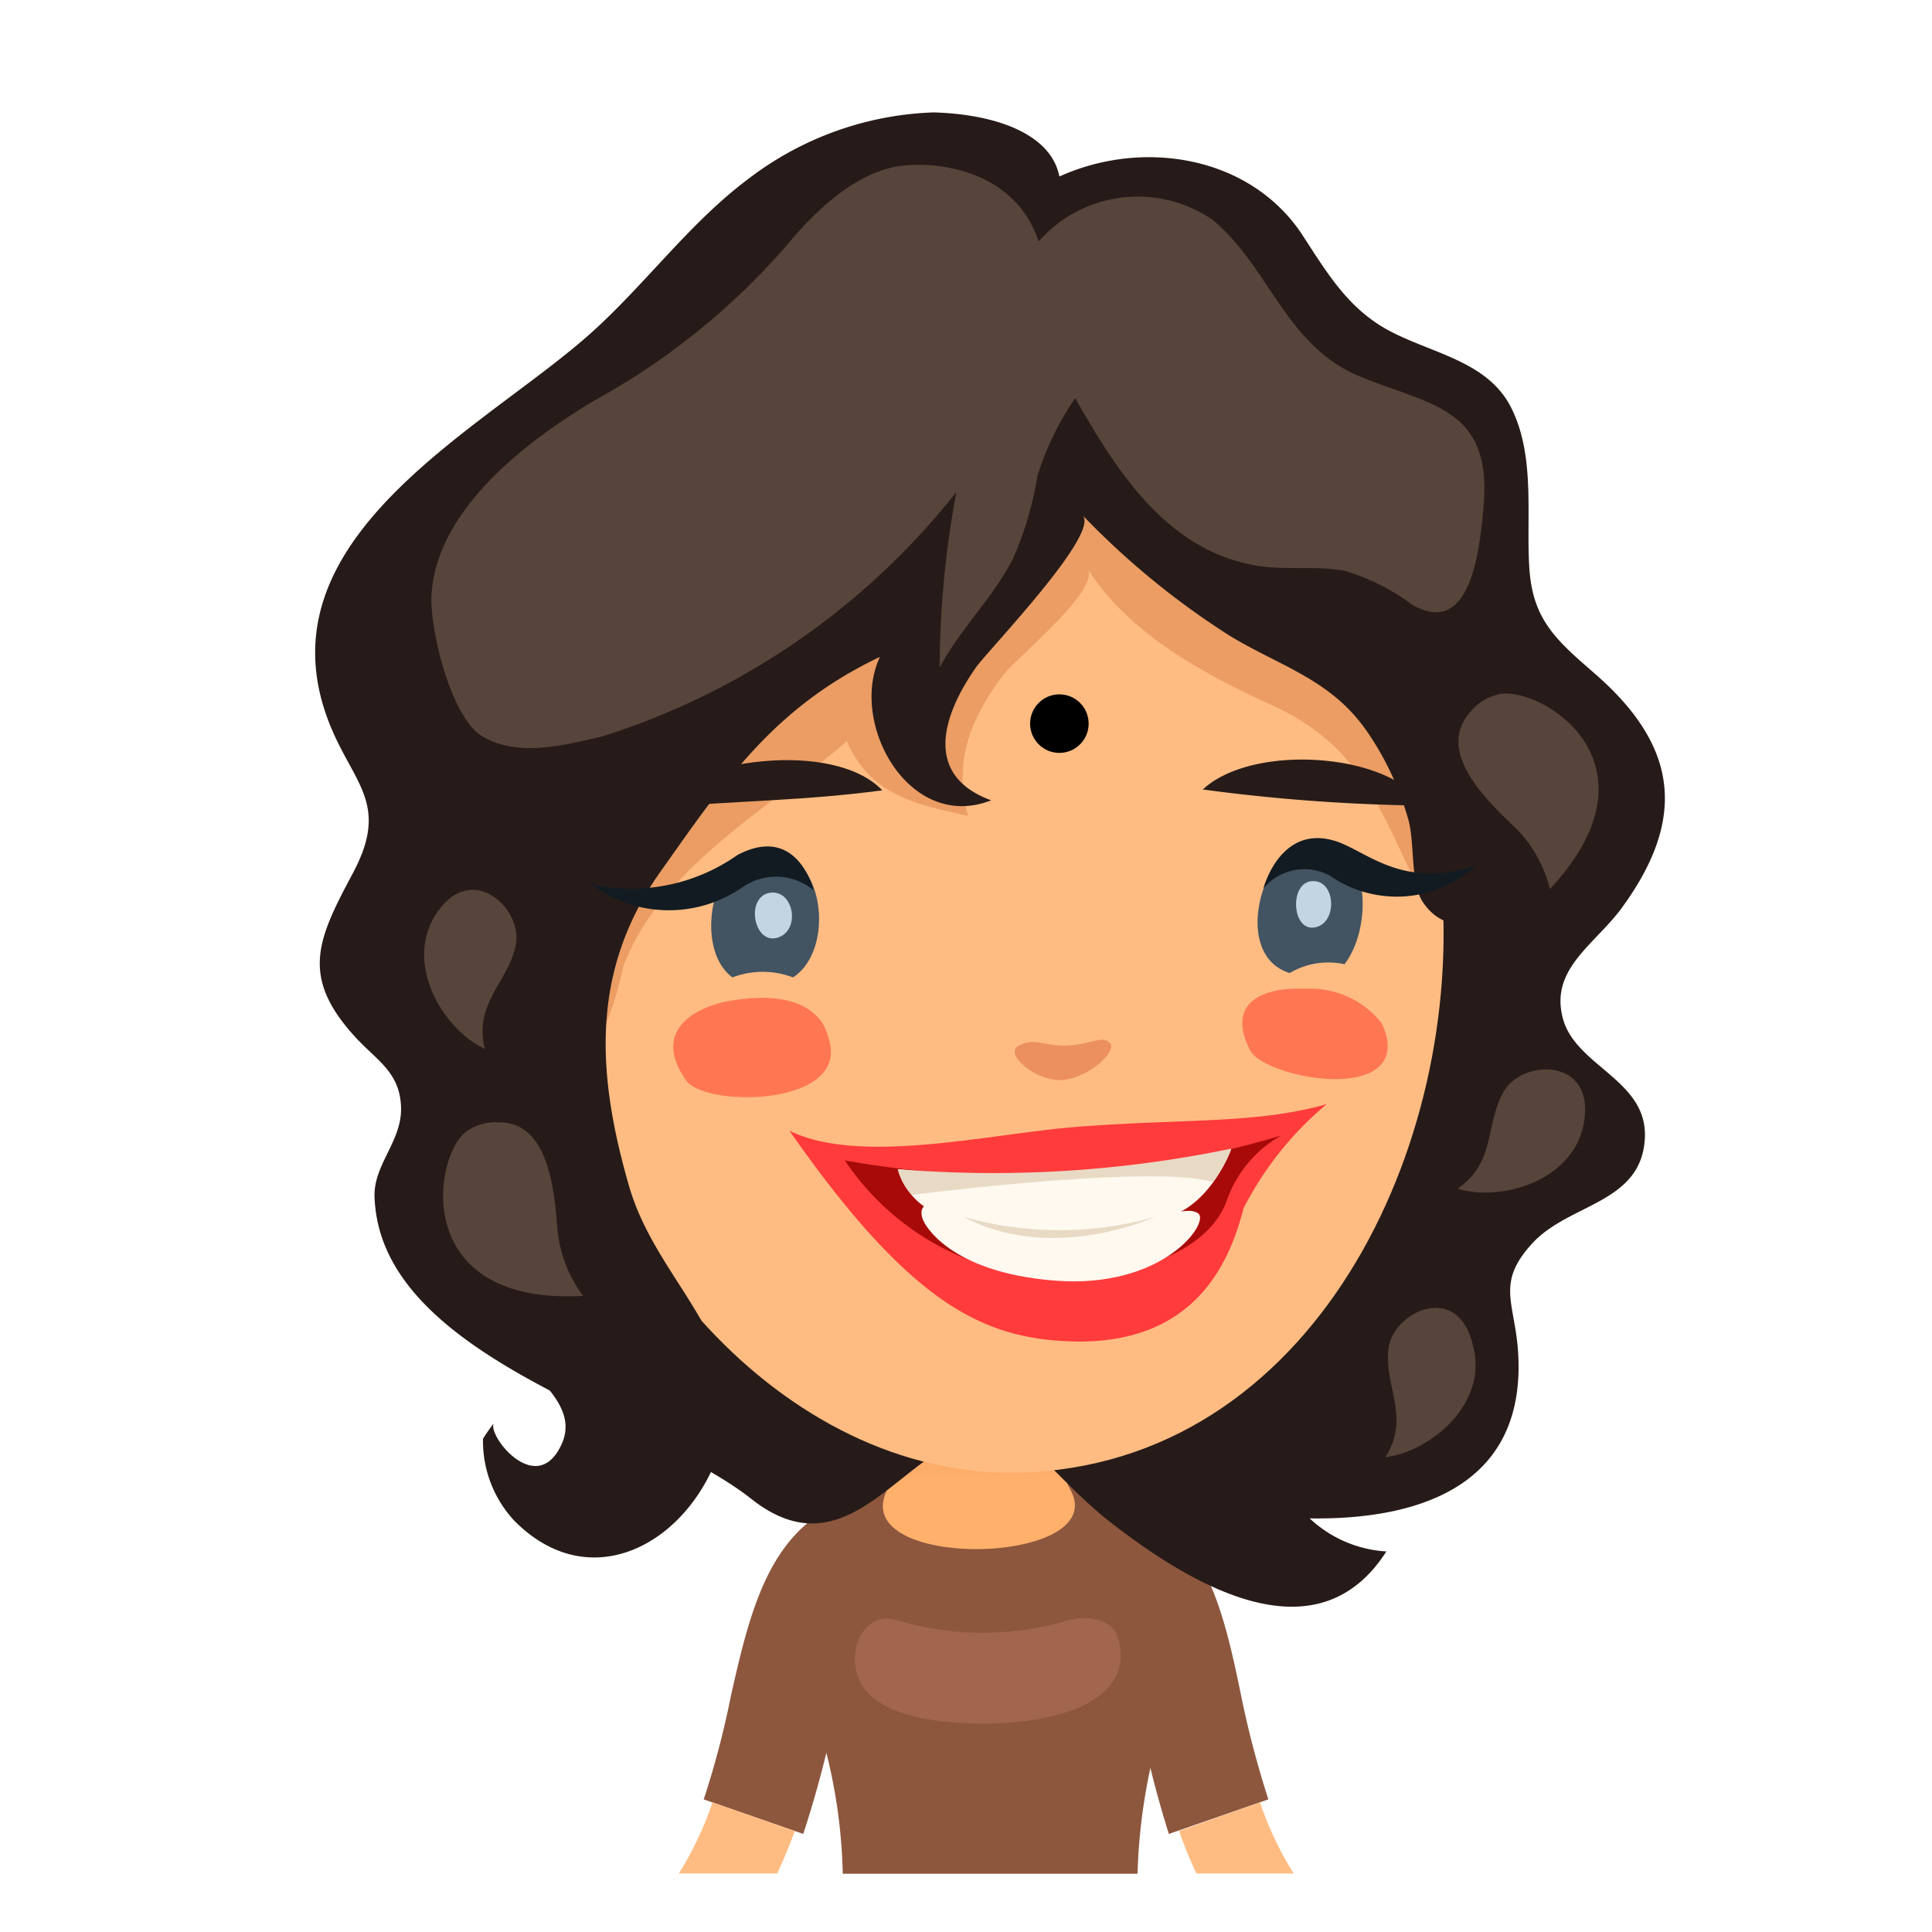 <svg id="Layer_1" data-name="Layer 1" xmlns="http://www.w3.org/2000/svg" xmlns:xlink="http://www.w3.org/1999/xlink" viewBox="0 0 66 66"><defs><style>.cls-1{fill:none;}.cls-2{clip-path:url(#clip-path);}.cls-3{fill:#fff;}.cls-4{fill:#8d573e;}.cls-5{fill:#ffbc82;}.cls-6{fill:url(#linear-gradient);}.cls-7{fill:#a1664c;}.cls-8{fill:#261b18;}.cls-9{fill:#bc551e;opacity:0.3;}.cls-10{fill:#57443a;}.cls-11{fill:#ff3b3b;}.cls-12{fill:#a80a0a;}.cls-13{fill:#fff9f0;}.cls-14{fill:#e8dac5;}.cls-15{fill:#ff7752;}.cls-16{fill:#d14f2e;opacity:0.4;}.cls-17{fill:#425361;}.cls-18{fill:#c3d5e3;}.cls-19{fill:#121b21;}</style><clipPath id="clip-path" transform="translate(0.19 -0.28)"><circle class="cls-1" cx="32.83" cy="33.28" r="33"/></clipPath><linearGradient id="linear-gradient" x1="33.25" y1="48.3" x2="33.25" y2="50.89" gradientUnits="userSpaceOnUse"><stop offset="0" stop-color="#e88958"/><stop offset="0.34" stop-color="#f49d62"/><stop offset="0.69" stop-color="#fcab69"/><stop offset="1" stop-color="#ffb06b"/></linearGradient></defs><g class="cls-2"><rect class="cls-3" width="66" height="66"/><path class="cls-4" d="M24.78,58.21a30.28,30.28,0,0,1-.93,3.54l3.4,1.18A36.28,36.28,0,0,0,28.3,59c.39-1.78.8-3.62,1.5-4l-1.63-3.21C26,52.94,25.39,55.5,24.78,58.21Z" transform="translate(0.19 -0.28)"/><path class="cls-5" d="M24.15,61.85A11.43,11.43,0,0,1,23,64.28h3.36c.21-.46.42-.94.6-1.45Z" transform="translate(0.19 -0.28)"/><path class="cls-4" d="M38.87,51.82,37.24,55c.7.35,1.11,2.19,1.5,4a36.28,36.28,0,0,0,1,3.93l3.4-1.18a32.4,32.4,0,0,1-.93-3.54C41.65,55.5,41.08,52.94,38.87,51.82Z" transform="translate(0.19 -0.28)"/><path class="cls-5" d="M40.09,62.83a14.62,14.62,0,0,0,.59,1.45H44a11.93,11.93,0,0,1-1.15-2.43Z" transform="translate(0.19 -0.28)"/><path class="cls-4" d="M39.66,58.66c1.08-4,1.2-6.48-1.29-7.3s-6.9-1.07-9.56.07c-2.12.91-2.8,2.38-1.35,6.86a18.5,18.5,0,0,1,1.14,6H38.67A19.7,19.7,0,0,1,39.66,58.66Z" transform="translate(0.19 -0.28)"/><path class="cls-6" d="M36.41,47.19c.2-3.57-6-3.71-5.95.19,0,1.73.13,3-.23,3.6-1.94,3,7.64,2.86,6.14.18C35.86,50.24,36.32,48.76,36.41,47.19Z" transform="translate(0.19 -0.28)"/><path class="cls-7" d="M36.06,55.7a10.22,10.22,0,0,1-5.67-.09c-1-.26-1.61.91-1.29,1.9.42,1.33,2.56,1.67,4.42,1.65,3.68-.06,5.06-1.43,4.43-3.06C37.79,55.67,37,55.37,36.06,55.7Z" transform="translate(0.19 -0.28)"/><path class="cls-8" d="M54.3,23.3c-1.3-1.13-2.11-1.82-2.24-3.54s.22-3.84-.61-5.52c-.74-1.52-2.48-1.84-3.9-2.52C46,11,45.26,9.79,44.33,8.35,42.57,5.62,38.89,5,36,6.31c-.29-1.49-2.24-2.13-4.29-2.19a11,11,0,0,0-6.32,2.26c-2,1.49-3.49,3.56-5.35,5.24-3.6,3.25-11.26,6.91-9.08,13.1.8,2.27,2.22,2.9.92,5.36-1.21,2.27-1.84,3.54.06,5.62.74.81,1.53,1.2,1.57,2.4s-1,2-.9,3.17c.13,2.41,2,4.15,4.31,5.57,2.92,1.79,6.59,3.09,8.55,4.64,3.47,2.75,5.29-2.1,8.08-2.21,1.46-.05,2.16,1.34,4,2.86,3,2.37,7.25,4.85,9.62,1.15a4.19,4.19,0,0,1-2.62-1.13c3.88.06,7.41-1.21,7.12-5.68-.11-1.71-.77-2.35.49-3.72S55.88,41.4,56,39.17c.11-2-2.36-2.45-2.8-4.1s1-2.46,1.95-3.69C57.5,28.22,57.1,25.74,54.3,23.3Z" transform="translate(0.19 -0.28)"/><path class="cls-5" d="M31.61,12.85C23.57,14.19,17.73,25,19,35.25c.95,7.61,7.8,15.81,16.06,15.32C45,50,50,38.9,49,29.86,47.84,19.6,42.87,11,31.61,12.85Z" transform="translate(0.19 -0.28)"/><path class="cls-9" d="M48.45,21.51a7.91,7.91,0,0,0-4.25-5.58c-2.91-1.22-7.8-3.7-10.94-2.67a25,25,0,0,0-9.89,6.58C20,23.41,17.45,31.72,20.1,36.2a12.22,12.22,0,0,0,1-2.9c1.28-3.4,5-5.39,7.64-7.7.79,1.85,2.39,2.17,4.14,2.55a4.61,4.61,0,0,1,.29-3.33,7.62,7.62,0,0,1,1-1.58c.43-.53,3.24-2.83,2.79-3.54,1.39,2.23,4,3.62,6.34,4.69,3,1.38,3.63,3.5,5,6.32-.31-.63.53-3.47.53-4.35A25.39,25.39,0,0,0,48.45,21.51Z" transform="translate(0.19 -0.28)"/><path class="cls-8" d="M50.07,20.38c-.4-1.93-3.22-3.92-4.32-5.64a15.26,15.26,0,0,0-5.33-5.35c-3.94-2.16-8.85-2-13.2-1.35-5.14.8-9.18,5.21-11.14,9.65-2.22,5-2.54,9.91-1.76,17,.41,3.68.9,8.43,3,11.6.63,1,2.32,2,1.66,3.36-.87,1.83-2.58-.41-2.29-.76a5.71,5.71,0,0,0-.38.54,4,4,0,0,0,1.06,2.79c2.51,2.55,5.69.92,6.88-2,1.59-3.91-1.94-5.91-2.95-9.42-1.1-3.81-1.32-7.28,1-10.64,2.24-3.16,3.91-5.7,7.57-7.44-1.07,2.27,1,6,3.8,4.9-2.35-.86-1.64-2.94-.52-4.54.4-.57,4.27-4.58,3.64-5.2a27.24,27.24,0,0,0,5,4.1c1.77,1.08,3.46,1.49,4.7,3.26a10.14,10.14,0,0,1,1.42,3c.24.79.07,2.16.49,2.83,1.17,1.81,3.61.1,3.89-1.48.37-2.14-1.06-3.25-2-5S50.39,22,50.07,20.38Z" transform="translate(0.19 -0.28)"/><path class="cls-10" d="M31.91,23h0S31.91,23.06,31.91,23Z" transform="translate(0.19 -0.28)"/><path class="cls-10" d="M46.29,13.15c-2.58-1.05-3.11-3.77-5.07-5.37a4.51,4.51,0,0,0-5.93.75c-.75-2.3-3.19-2.75-4.65-2.59s-2.83,1.39-3.81,2.55a23.82,23.82,0,0,1-6.66,5.44c-2.33,1.38-5.49,3.76-5.62,6.72-.05,1.14.66,4.14,1.73,4.78,1.23.74,2.84.3,4.13,0a25,25,0,0,0,12.07-8.34,33.12,33.12,0,0,0-.57,6c.69-1.32,1.81-2.37,2.5-3.71a11.61,11.61,0,0,0,.84-2.84,9.92,9.92,0,0,1,1.29-2.66c1.4,2.47,3.1,5.16,6.12,5.71,1,.19,2.07,0,3.09.19a7.46,7.46,0,0,1,2.32,1.17c2,1.13,2.3-1.91,2.43-3.48C50.74,14.21,48.69,14.13,46.29,13.15Z" transform="translate(0.19 -0.28)"/><path class="cls-10" d="M16.83,38.62a1.72,1.72,0,0,0-1.1.32c-1.13.87-1.88,5.93,4,5.61a4.55,4.55,0,0,1-.86-2.11C18.76,41.3,18.68,38.59,16.83,38.62Z" transform="translate(0.19 -0.28)"/><path class="cls-10" d="M51,24a1.75,1.75,0,0,0-1,.65c-1.2,1.41.84,3.19,1.67,4a4.55,4.55,0,0,1,1.09,2C56.78,26.32,52.41,23.68,51,24Z" transform="translate(0.19 -0.28)"/><path class="cls-10" d="M47.24,46.36c-.15,1.29.76,2.33-.1,3.7,1.55-.19,3.5-1.84,3-3.76C49.66,44,47.38,45.09,47.24,46.36Z" transform="translate(0.19 -0.28)"/><path class="cls-10" d="M14.65,31.59c-1,1.69.31,3.86,1.72,4.52-.38-1.57.8-2.27,1.06-3.54S15.86,29.6,14.65,31.59Z" transform="translate(0.19 -0.28)"/><path class="cls-10" d="M51.19,37.55c-.66,1.12-.26,2.43-1.59,3.34,1.49.45,3.93-.26,4.31-2.2C54.35,36.4,51.84,36.44,51.19,37.55Z" transform="translate(0.19 -0.28)"/><path class="cls-11" d="M26.78,38.91c4.27,6.11,6.77,7.16,9.89,7.2,3.91,0,5.12-2.59,5.62-4.55A11.42,11.42,0,0,1,45.13,38c-2.41.68-4.81.49-8.47.77C33.64,39,29.23,40.1,26.78,38.91Z" transform="translate(0.19 -0.28)"/><path class="cls-12" d="M28.67,39.92a9,9,0,0,0,7.43,4c3.11-.08,5.11-1.17,5.62-2.63a4.09,4.09,0,0,1,1.86-2.22A32,32,0,0,1,28.67,39.92Z" transform="translate(0.19 -0.28)"/><path class="cls-13" d="M30.48,40.22a2.35,2.35,0,0,0,1.95,1.69,16.69,16.69,0,0,0,7.07,0c1.64-.33,2.37-2.37,2.37-2.37A34.38,34.38,0,0,1,30.48,40.22Z" transform="translate(0.19 -0.28)"/><path class="cls-13" d="M37.26,42.16c-2.22.18-4.07.11-5.21-.53-.81-.47-.86.07-.67.4,0,0,.79,1.72,4.49,2s5.29-2,4.87-2.3S39.31,42,37.26,42.16Z" transform="translate(0.19 -0.28)"/><path class="cls-14" d="M30.48,40.22a2,2,0,0,0,.48.88s8.27-1.06,10.28-.44a4.2,4.2,0,0,0,.63-1.14A40,40,0,0,1,30.48,40.22Z" transform="translate(0.19 -0.28)"/><path class="cls-14" d="M32.73,41.85c3.05,1.62,6.54,0,6.54,0A12,12,0,0,1,32.73,41.85Z" transform="translate(0.19 -0.28)"/><path class="cls-15" d="M47,35.22a3.11,3.11,0,0,0-2.63-1.16c-1.17-.06-2.75.32-1.86,2.09.47.94,5,1.8,4.69-.34A2,2,0,0,0,47,35.22Z" transform="translate(0.19 -0.28)"/><path class="cls-15" d="M27.86,35.16c-.69-.89-2-.86-3-.71-1.24.19-2.84,1-1.61,2.74.65.94,5.61.89,4.87-1.42A1.83,1.83,0,0,0,27.86,35.16Z" transform="translate(0.19 -0.28)"/><path class="cls-8" d="M40.9,27.25a61.46,61.46,0,0,0,7.53.55C47.32,26,42.62,25.65,40.9,27.25Z" transform="translate(0.19 -0.28)"/><path class="cls-16" d="M36.15,36c-.73,0-1-.28-1.54,0s.63,1.27,1.54,1.17,1.85-1,1.57-1.27S37,36,36.15,36Z" transform="translate(0.19 -0.28)"/><path class="cls-8" d="M21.76,27.9c4-.31,5.4-.26,8.19-.62C28.3,25.54,23.37,26.17,21.76,27.9Z" transform="translate(0.19 -0.28)"/><path class="cls-17" d="M26.46,29.35c-2.14-.75-3.14,3.2-1.63,4.32a2.9,2.9,0,0,1,2.07,0C28.23,32.81,28.06,29.91,26.46,29.35Z" transform="translate(0.19 -0.28)"/><path class="cls-18" d="M26.1,30.78c-.88.16-.51,1.95.4,1.48C27.15,31.91,26.88,30.65,26.1,30.78Z" transform="translate(0.19 -0.28)"/><path class="cls-17" d="M45.51,29.17c-2.14-1.37-4,3.63-1.64,4.35a2.58,2.58,0,0,1,1.87-.3C46.56,32.16,46.65,29.9,45.51,29.17Z" transform="translate(0.19 -0.28)"/><path class="cls-18" d="M44.66,30.38c-.85,0-.73,1.89.18,1.55C45.5,31.68,45.41,30.36,44.66,30.38Z" transform="translate(0.19 -0.28)"/><path class="cls-19" d="M45.57,29.06c-2-.75-2.6,1.57-2.6,1.57a1.82,1.82,0,0,1,2.28-.43,4,4,0,0,0,5-.36C47.83,30.65,46.62,29.47,45.57,29.06Z" transform="translate(0.19 -0.28)"/><path class="cls-19" d="M25,29.49a6.32,6.32,0,0,1-5,1,4.43,4.43,0,0,0,5.22.07,2,2,0,0,1,2.38.13S27.06,28.4,25,29.49Z" transform="translate(0.19 -0.28)"/><circle cx="36.19" cy="24.72" r="1"/></g></svg>
